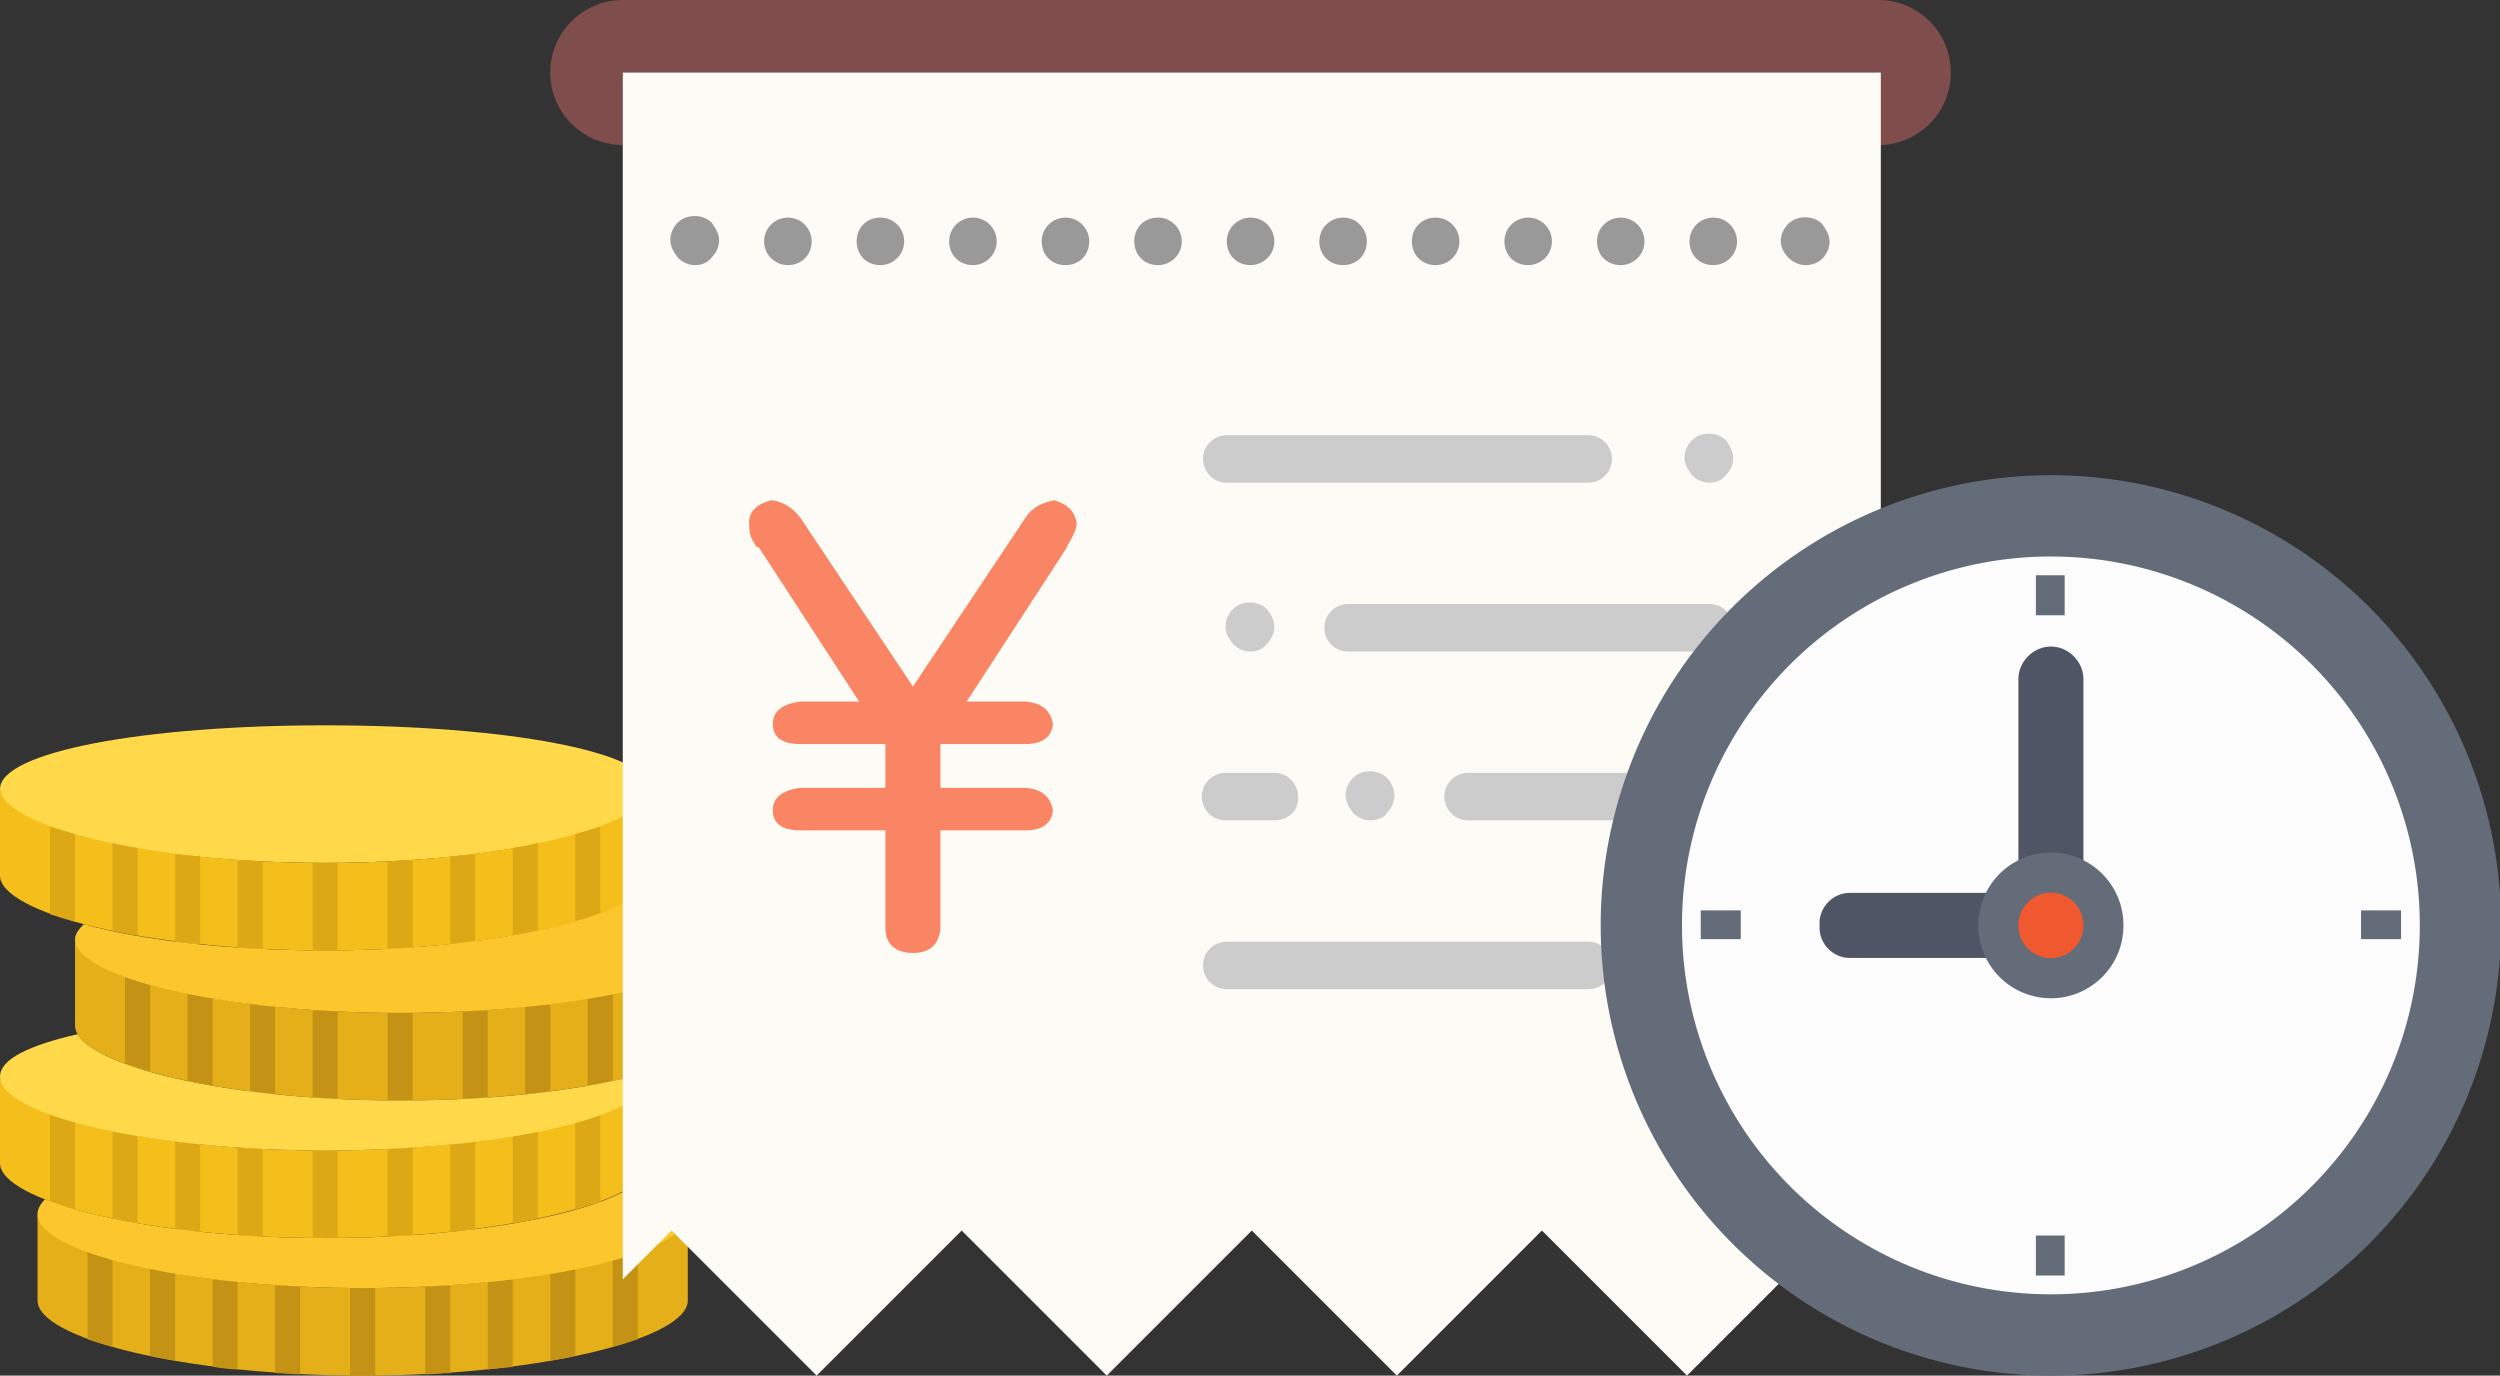 <?xml version="1.0" standalone="no"?><!DOCTYPE svg PUBLIC "-//W3C//DTD SVG 1.1//EN" "http://www.w3.org/Graphics/SVG/1.1/DTD/svg11.dtd"><svg t="1607592507690" class="icon" viewBox="0 0 1861 1024" version="1.1" xmlns="http://www.w3.org/2000/svg" p-id="2241" xmlns:xlink="http://www.w3.org/1999/xlink" width="147.208" height="81"><rect x="0" y="0" width="1861" height="1024" fill="#333333" stroke="none"/><defs><style type="text/css"></style></defs><path d="M269.964 958.836c-134.051 0-242.036-27.927-242.036-55.855v65.164c0 27.927 107.985 55.855 242.036 55.855s242.036-27.927 242.036-55.855v-65.164c0 27.927-107.985 55.855-242.036 55.855" fill="#E4AF18" p-id="2242"></path><path d="M242.036 856.436c-134.051 0-242.036-27.927-242.036-55.855v65.164c0 27.927 107.985 55.855 242.036 55.855s242.036-27.927 242.036-55.855v-65.164c0 27.927-107.985 55.855-242.036 55.855" fill="#F4BF1A" p-id="2243"></path><path d="M297.891 754.036c-134.051 0-242.036-27.927-242.036-55.855v65.164c0 27.927 107.985 55.855 242.036 55.855s242.036-27.927 242.036-55.855v-65.164c0 27.927-107.985 55.855-242.036 55.855" fill="#E4AF18" p-id="2244"></path><path d="M484.073 587.404c0 27.927-107.985 54.924-242.036 54.924s-242.036-26.065-242.036-54.924c0-27.927 107.985-47.476 242.036-47.476s242.036 19.549 242.036 47.476" fill="#FFD949" p-id="2245"></path><path d="M242.036 642.327c-134.051 0-242.036-27.927-242.036-55.855v65.164c0 27.927 107.985 55.855 242.036 55.855s242.036-27.927 242.036-55.855v-65.164c0 27.927-107.985 55.855-242.036 55.855" fill="#F4BF1A" p-id="2246"></path><path d="M37.236 615.331v65.164c5.585 1.862 12.102 3.724 18.618 5.585v-65.164c-6.516-1.862-13.033-3.724-18.618-5.585M428.218 620.916v65.164c6.516-1.862 13.033-3.724 18.618-5.585v-65.164c-5.585 1.862-12.102 3.724-18.618 5.585M83.782 627.433v65.164c5.585 0.931 12.102 2.793 18.618 3.724v-65.164c-6.516-0.931-13.033-1.862-18.618-3.724M381.673 631.156v65.164c6.516-0.931 13.033-1.862 18.618-3.724v-65.164c-5.585 1.862-12.102 2.793-18.618 3.724M130.327 635.811v65.164c6.516 0.931 12.102 1.862 18.618 1.862v-65.164c-6.516-0.931-12.102-0.931-18.618-1.862M335.127 637.673v65.164c6.516-0.931 12.102-0.931 18.618-1.862v-65.164c-6.516 0.931-12.102 0.931-18.618 1.862M176.873 640.465v65.164c6.516 0 12.102 0.931 18.618 0.931v-65.164c-6.516-0.931-12.102-0.931-18.618-0.931M288.582 641.396v65.164c6.516 0 12.102-0.931 18.618-0.931v-65.164c-6.516 0-12.102 0-18.618 0.931M242.036 642.327h-9.309v65.164h18.618v-65.164h-9.309" fill="#DCA815" p-id="2247"></path><path d="M93.091 727.04v65.164c5.585 1.862 12.102 3.724 18.618 5.585v-65.164c-6.516-1.862-13.033-3.724-18.618-5.585M484.073 732.625v65.164c6.516-1.862 13.033-3.724 18.618-5.585v-65.164c-5.585 1.862-12.102 3.724-18.618 5.585M139.636 739.142v65.164c5.585 0.931 12.102 2.793 18.618 3.724v-65.164c-6.516-0.931-13.033-1.862-18.618-3.724M437.527 742.865v65.164c6.516-0.931 13.033-1.862 18.618-3.724v-65.164c-5.585 1.862-12.102 2.793-18.618 3.724M186.182 747.52v65.164c6.516 0.931 12.102 1.862 18.618 1.862v-65.164c-6.516-0.931-12.102-0.931-18.618-1.862M390.982 749.382v65.164c6.516-0.931 12.102-0.931 18.618-1.862v-65.164c-6.516 0.931-12.102 0.931-18.618 1.862M232.727 752.175v65.164c6.516 0 12.102 0.931 18.618 0.931v-65.164c-6.516-0.931-12.102-0.931-18.618-0.931M344.436 753.105v65.164c6.516 0 12.102-0.931 18.618-0.931v-65.164c-6.516 0-12.102 0-18.618 0.931M297.891 754.036h-9.309v65.164h18.618v-65.164h-9.309" fill="#C49214" p-id="2248"></path><path d="M37.236 829.44v65.164c5.585 1.862 12.102 3.724 18.618 5.585v-65.164c-6.516-1.862-13.033-3.724-18.618-5.585M428.218 835.025v65.164c6.516-1.862 13.033-3.724 18.618-5.585v-65.164c-5.585 1.862-12.102 3.724-18.618 5.585M83.782 841.542v65.164c5.585 0.931 12.102 2.793 18.618 3.724v-65.164c-6.516-0.931-13.033-1.862-18.618-3.724M381.673 845.265v65.164c6.516-0.931 13.033-1.862 18.618-3.724v-65.164c-5.585 1.862-12.102 2.793-18.618 3.724M130.327 849.92v65.164c6.516 0.931 12.102 1.862 18.618 1.862v-65.164c-6.516-0.931-12.102-0.931-18.618-1.862M335.127 851.782v65.164c6.516-0.931 12.102-0.931 18.618-1.862v-65.164c-6.516 0.931-12.102 0.931-18.618 1.862M176.873 854.575v65.164c6.516 0 12.102 0.931 18.618 0.931v-65.164c-6.516-0.931-12.102-0.931-18.618-0.931M288.582 855.505v65.164c6.516 0 12.102-0.931 18.618-0.931v-65.164c-6.516 0-12.102 0-18.618 0.931M242.036 856.436h-9.309v65.164h18.618v-65.164h-9.309" fill="#DCA815" p-id="2249"></path><path d="M65.164 931.84v65.164c5.585 1.862 12.102 3.724 18.618 5.585v-65.164c-6.516-1.862-13.033-3.724-18.618-5.585M456.145 937.425v65.164c6.516-1.862 13.033-3.724 18.618-5.585v-65.164c-5.585 1.862-12.102 3.724-18.618 5.585M111.709 943.942v65.164c5.585 0.931 12.102 2.793 18.618 3.724v-65.164c-6.516-0.931-13.033-1.862-18.618-3.724M409.6 947.665v65.164c6.516-0.931 13.033-1.862 18.618-3.724v-65.164c-5.585 1.862-12.102 2.793-18.618 3.724M158.255 952.32v65.164c6.516 0.931 12.102 1.862 18.618 1.862v-65.164c-6.516-0.931-12.102-0.931-18.618-1.862M363.055 954.182v65.164c6.516-0.931 12.102-0.931 18.618-1.862v-65.164c-6.516 0.931-12.102 0.931-18.618 1.862M204.8 956.975v65.164c6.516 0 12.102 0.931 18.618 0.931v-65.164c-6.516-0.931-12.102-0.931-18.618-0.931M316.509 957.905v65.164c6.516 0 12.102-0.931 18.618-0.931v-65.164c-6.516 0-12.102 0-18.618 0.931M269.964 958.836h-9.309v65.164h18.618v-65.164h-9.309" fill="#C49214" p-id="2250"></path><path d="M476.625 878.778c-26.065 23.273-121.018 42.822-234.589 42.822-88.436 0-165.702-12.102-208.524-28.858-3.724 3.724-5.585 7.447-5.585 11.171 0 27.927 107.985 54.924 242.036 54.924s242.036-26.065 242.036-54.924c0-9.309-13.033-18.618-35.375-25.135" fill="#FCC62D" p-id="2251"></path><path d="M297.891 819.2c-122.88 0-224.349-23.273-240.175-49.338-36.305 8.378-57.716 18.618-57.716 31.651 0 27.927 107.985 54.924 242.036 54.924s242.036-26.065 242.036-54.924c0-0.931 0-2.793-0.931-3.724-43.753 13.033-110.778 21.411-185.251 21.411" fill="#FFD949" p-id="2252"></path><path d="M474.764 665.6c-28.858 22.342-121.949 41.891-232.727 41.891-71.68 0-135.913-7.447-179.665-19.549-3.724 3.724-6.516 7.447-6.516 11.171 0 27.927 107.985 54.924 242.036 54.924s242.036-26.065 242.036-54.924c0-13.033-25.135-25.135-65.164-33.513" fill="#FCC62D" p-id="2253"></path><path d="M1398.225 0H463.593c-29.789 0-53.993 24.204-53.993 53.993 0 29.789 24.204 53.993 53.993 53.993v-53.993h934.633v53.993c29.789 0 53.993-24.204 53.993-53.993 0-29.789-24.204-53.993-53.993-53.993z m0 0" fill="#804D4D" p-id="2254"></path><path d="M499.898 916.015l107.985 107.985 107.985-107.985 107.985 107.985 107.985-107.985 107.985 107.985 107.985-107.985 107.985 107.985 107.985-107.985 36.305 36.305v-898.327H463.593v898.327l36.305-36.305z m0 0" fill="#FCFBF5" p-id="2255"></path><path d="M1182.255 736.349h-269.033c-10.24 0-17.687-8.378-17.687-17.687 0-10.24 8.378-17.687 17.687-17.687H1182.255c10.24 0 17.687 8.378 17.687 17.687 0 10.24-7.447 17.687-17.687 17.687z m0 0M1272.553 736.349c-4.655 0-9.309-1.862-13.033-5.585-2.793-3.724-5.585-8.378-5.585-13.033 0-4.655 1.862-9.309 5.585-13.033 6.516-6.516 18.618-6.516 25.135 0 2.793 3.724 5.585 7.447 5.585 13.033 0 4.655-1.862 9.309-5.585 13.033-2.793 3.724-7.447 5.585-12.102 5.585z m0 0M1272.553 485.004h-269.033c-10.24 0-17.687-8.378-17.687-17.687 0-10.24 8.378-17.687 17.687-17.687h269.033c10.24 0 17.687 8.378 17.687 17.687 0 9.309-8.378 17.687-17.687 17.687z m0 0M1272.553 610.676h-179.665c-10.24 0-17.687-8.378-17.687-17.687 0-10.24 8.378-17.687 17.687-17.687h179.665c10.24 0 17.687 8.378 17.687 17.687 0 10.24-8.378 17.687-17.687 17.687z m0 0M948.596 610.676H912.291c-10.24 0-17.687-8.378-17.687-17.687 0-10.24 8.378-17.687 17.687-17.687h36.305c10.24 0 17.687 8.378 17.687 17.687 0.931 10.24-7.447 17.687-17.687 17.687z m0 0M1182.255 359.331h-269.033c-10.24 0-17.687-8.378-17.687-17.687 0-10.24 8.378-17.687 17.687-17.687H1182.255c10.24 0 17.687 8.378 17.687 17.687 0 9.309-7.447 17.687-17.687 17.687z m0 0M1272.553 359.331c-4.655 0-9.309-1.862-13.033-5.585-2.793-3.724-5.585-8.378-5.585-13.033 0-4.655 1.862-9.309 5.585-13.033 6.516-6.516 18.618-6.516 25.135 0 2.793 3.724 5.585 8.378 5.585 13.033 0 4.655-1.862 9.309-5.585 13.033-2.793 3.724-7.447 5.585-12.102 5.585z m0 0M930.909 485.004c-4.655 0-9.309-1.862-13.033-5.585-2.793-3.724-5.585-7.447-5.585-13.033 0-4.655 1.862-9.309 5.585-13.033 6.516-6.516 18.618-6.516 25.135 0 2.793 3.724 5.585 7.447 5.585 13.033 0 4.655-1.862 9.309-5.585 13.033-2.793 3.724-7.447 5.585-12.102 5.585z m0 0M1020.276 610.676c-4.655 0-9.309-1.862-13.033-5.585-2.793-3.724-5.585-8.378-5.585-13.033 0-4.655 1.862-9.309 5.585-13.033 6.516-6.516 18.618-6.516 25.135 0 2.793 2.793 5.585 7.447 5.585 13.033 0 4.655-1.862 9.309-5.585 13.033-1.862 3.724-7.447 5.585-12.102 5.585z m0 0" fill="#CCCCCC" p-id="2256"></path><path d="M517.585 197.353c-4.655 0-9.309-1.862-13.033-5.585-2.793-3.724-5.585-8.378-5.585-13.033 0-4.655 1.862-9.309 5.585-13.033 6.516-6.516 18.618-6.516 25.135 0 2.793 3.724 5.585 8.378 5.585 13.033 0 4.655-1.862 9.309-5.585 13.033-2.793 3.724-7.447 5.585-12.102 5.585z m0 0M1257.658 179.665c0-10.24 8.378-17.687 17.687-17.687 10.24 0 17.687 8.378 17.687 17.687 0 10.24-8.378 17.687-17.687 17.687-10.24 0-17.687-7.447-17.687-17.687z m-68.887 0c0-10.24 8.378-17.687 17.687-17.687 10.24 0 17.687 8.378 17.687 17.687 0 10.24-8.378 17.687-17.687 17.687-10.24 0-17.687-7.447-17.687-17.687z m-68.887 0c0-10.24 8.378-17.687 17.687-17.687 10.24 0 17.687 8.378 17.687 17.687 0 10.24-8.378 17.687-17.687 17.687-10.24 0-17.687-7.447-17.687-17.687z m-68.887 0c0-10.24 7.447-17.687 17.687-17.687 10.24 0 17.687 8.378 17.687 17.687 0 10.24-8.378 17.687-17.687 17.687-10.24 0-17.687-7.447-17.687-17.687z m-68.887 0c0-10.24 8.378-17.687 17.687-17.687 10.24 0 17.687 8.378 17.687 17.687 0 10.24-7.447 17.687-17.687 17.687-10.24 0-17.687-7.447-17.687-17.687z m-68.887 0c0-10.24 8.378-17.687 17.687-17.687 10.24 0 17.687 8.378 17.687 17.687 0 10.24-8.378 17.687-17.687 17.687-10.24 0-17.687-7.447-17.687-17.687z m-68.887 0c0-10.24 7.447-17.687 17.687-17.687 10.24 0 17.687 8.378 17.687 17.687 0 10.24-8.378 17.687-17.687 17.687-10.24 0-17.687-7.447-17.687-17.687z m-68.887 0c0-10.24 8.378-17.687 17.687-17.687 10.24 0 17.687 8.378 17.687 17.687 0 10.24-7.447 17.687-17.687 17.687-10.24 0-17.687-7.447-17.687-17.687z m-68.887 0c0-10.24 8.378-17.687 17.687-17.687 10.24 0 17.687 8.378 17.687 17.687 0 10.24-8.378 17.687-17.687 17.687-10.24 0-17.687-7.447-17.687-17.687z m-68.887 0c0-10.24 7.447-17.687 17.687-17.687 10.24 0 17.687 8.378 17.687 17.687 0 10.24-8.378 17.687-17.687 17.687-10.24 0-17.687-7.447-17.687-17.687z m-68.887 0c0-10.24 8.378-17.687 17.687-17.687 10.24 0 17.687 8.378 17.687 17.687 0 10.24-7.447 17.687-17.687 17.687-9.309 0-17.687-7.447-17.687-17.687z m0 0M1344.233 197.353c-4.655 0-9.309-1.862-13.033-5.585-2.793-2.793-5.585-7.447-5.585-12.102s1.862-9.309 5.585-13.033c6.516-6.516 18.618-6.516 25.135 0 2.793 3.724 5.585 8.378 5.585 13.033 0 4.655-1.862 9.309-5.585 13.033-2.793 2.793-7.447 4.655-12.102 4.655z m0 0" fill="#999999" p-id="2257"></path><path d="M659.084 586.473v-32.582H595.782c-13.033 0-20.48-4.655-20.48-14.895 0-9.309 6.516-14.895 20.48-16.756h43.753l-74.473-114.502c-0.931 0-2.793-0.931-3.724-3.724-2.793-3.724-3.724-8.378-3.724-14.895 0-8.378 5.585-13.964 16.756-16.756 8.378 0.931 15.825 5.585 21.411 13.033l83.782 125.673 83.782-125.673c4.655-7.447 12.102-11.171 21.411-13.033 9.309 2.793 14.895 7.447 16.756 16.756 0 3.724-1.862 8.378-5.585 14.895-0.931 0.931-1.862 2.793-1.862 3.724l-74.473 114.502h43.753c12.102 0.931 18.618 6.516 20.48 16.756-0.931 9.309-7.447 14.895-20.48 14.895h-63.302v32.582h63.302c12.102 0.931 18.618 6.516 20.48 16.756-0.931 9.309-7.447 14.895-20.48 14.895h-63.302v72.611c-0.931 12.102-7.447 18.618-20.48 18.618-13.033 0-20.48-6.516-20.48-18.618v-72.611H595.782c-13.033 0-20.48-4.655-20.48-14.895 0-9.309 6.516-14.895 20.48-16.756h63.302z" fill="#FA8564" p-id="2258"></path><path d="M1526.691 688.873m-335.127 0a335.127 335.127 0 1 0 670.255 0 335.127 335.127 0 1 0-670.255 0Z" fill="#646B79" p-id="2259"></path><path d="M1526.691 688.873m-274.618 0a274.618 274.618 0 1 0 549.236 0 274.618 274.618 0 1 0-549.236 0Z" fill="#FCFCFD" p-id="2260"></path><path d="M1526.691 713.076c-13.033 0-24.204-11.171-24.204-24.204v-183.389c0-13.033 11.171-24.204 24.204-24.204 13.033 0 24.204 11.171 24.204 24.204V688.873c0 13.033-11.171 24.204-24.204 24.204z" fill="#4F5565" p-id="2261"></path><path d="M1550.895 687.011v3.724c0 12.102-10.24 22.342-22.342 22.342h-151.738c-12.102 0-22.342-10.24-22.342-22.342v-3.724c0-12.102 10.24-22.342 22.342-22.342h151.738c12.102 0 22.342 10.24 22.342 22.342z" fill="#4F5565" p-id="2262"></path><path d="M1515.52 428.218h21.411v29.789h-21.411zM1515.52 919.738h21.411v29.789h-21.411zM1757.556 677.702h29.789v21.411h-29.789zM1266.036 677.702h29.789v21.411H1266.036z" fill="#646B79" p-id="2263"></path><path d="M1526.691 688.873m-53.993 0a53.993 53.993 0 1 0 107.985 0 53.993 53.993 0 1 0-107.985 0Z" fill="#646B79" p-id="2264"></path><path d="M1526.691 688.873m-24.204 0a24.204 24.204 0 1 0 48.407 0 24.204 24.204 0 1 0-48.407 0Z" fill="#F0582F" p-id="2265"></path></svg>